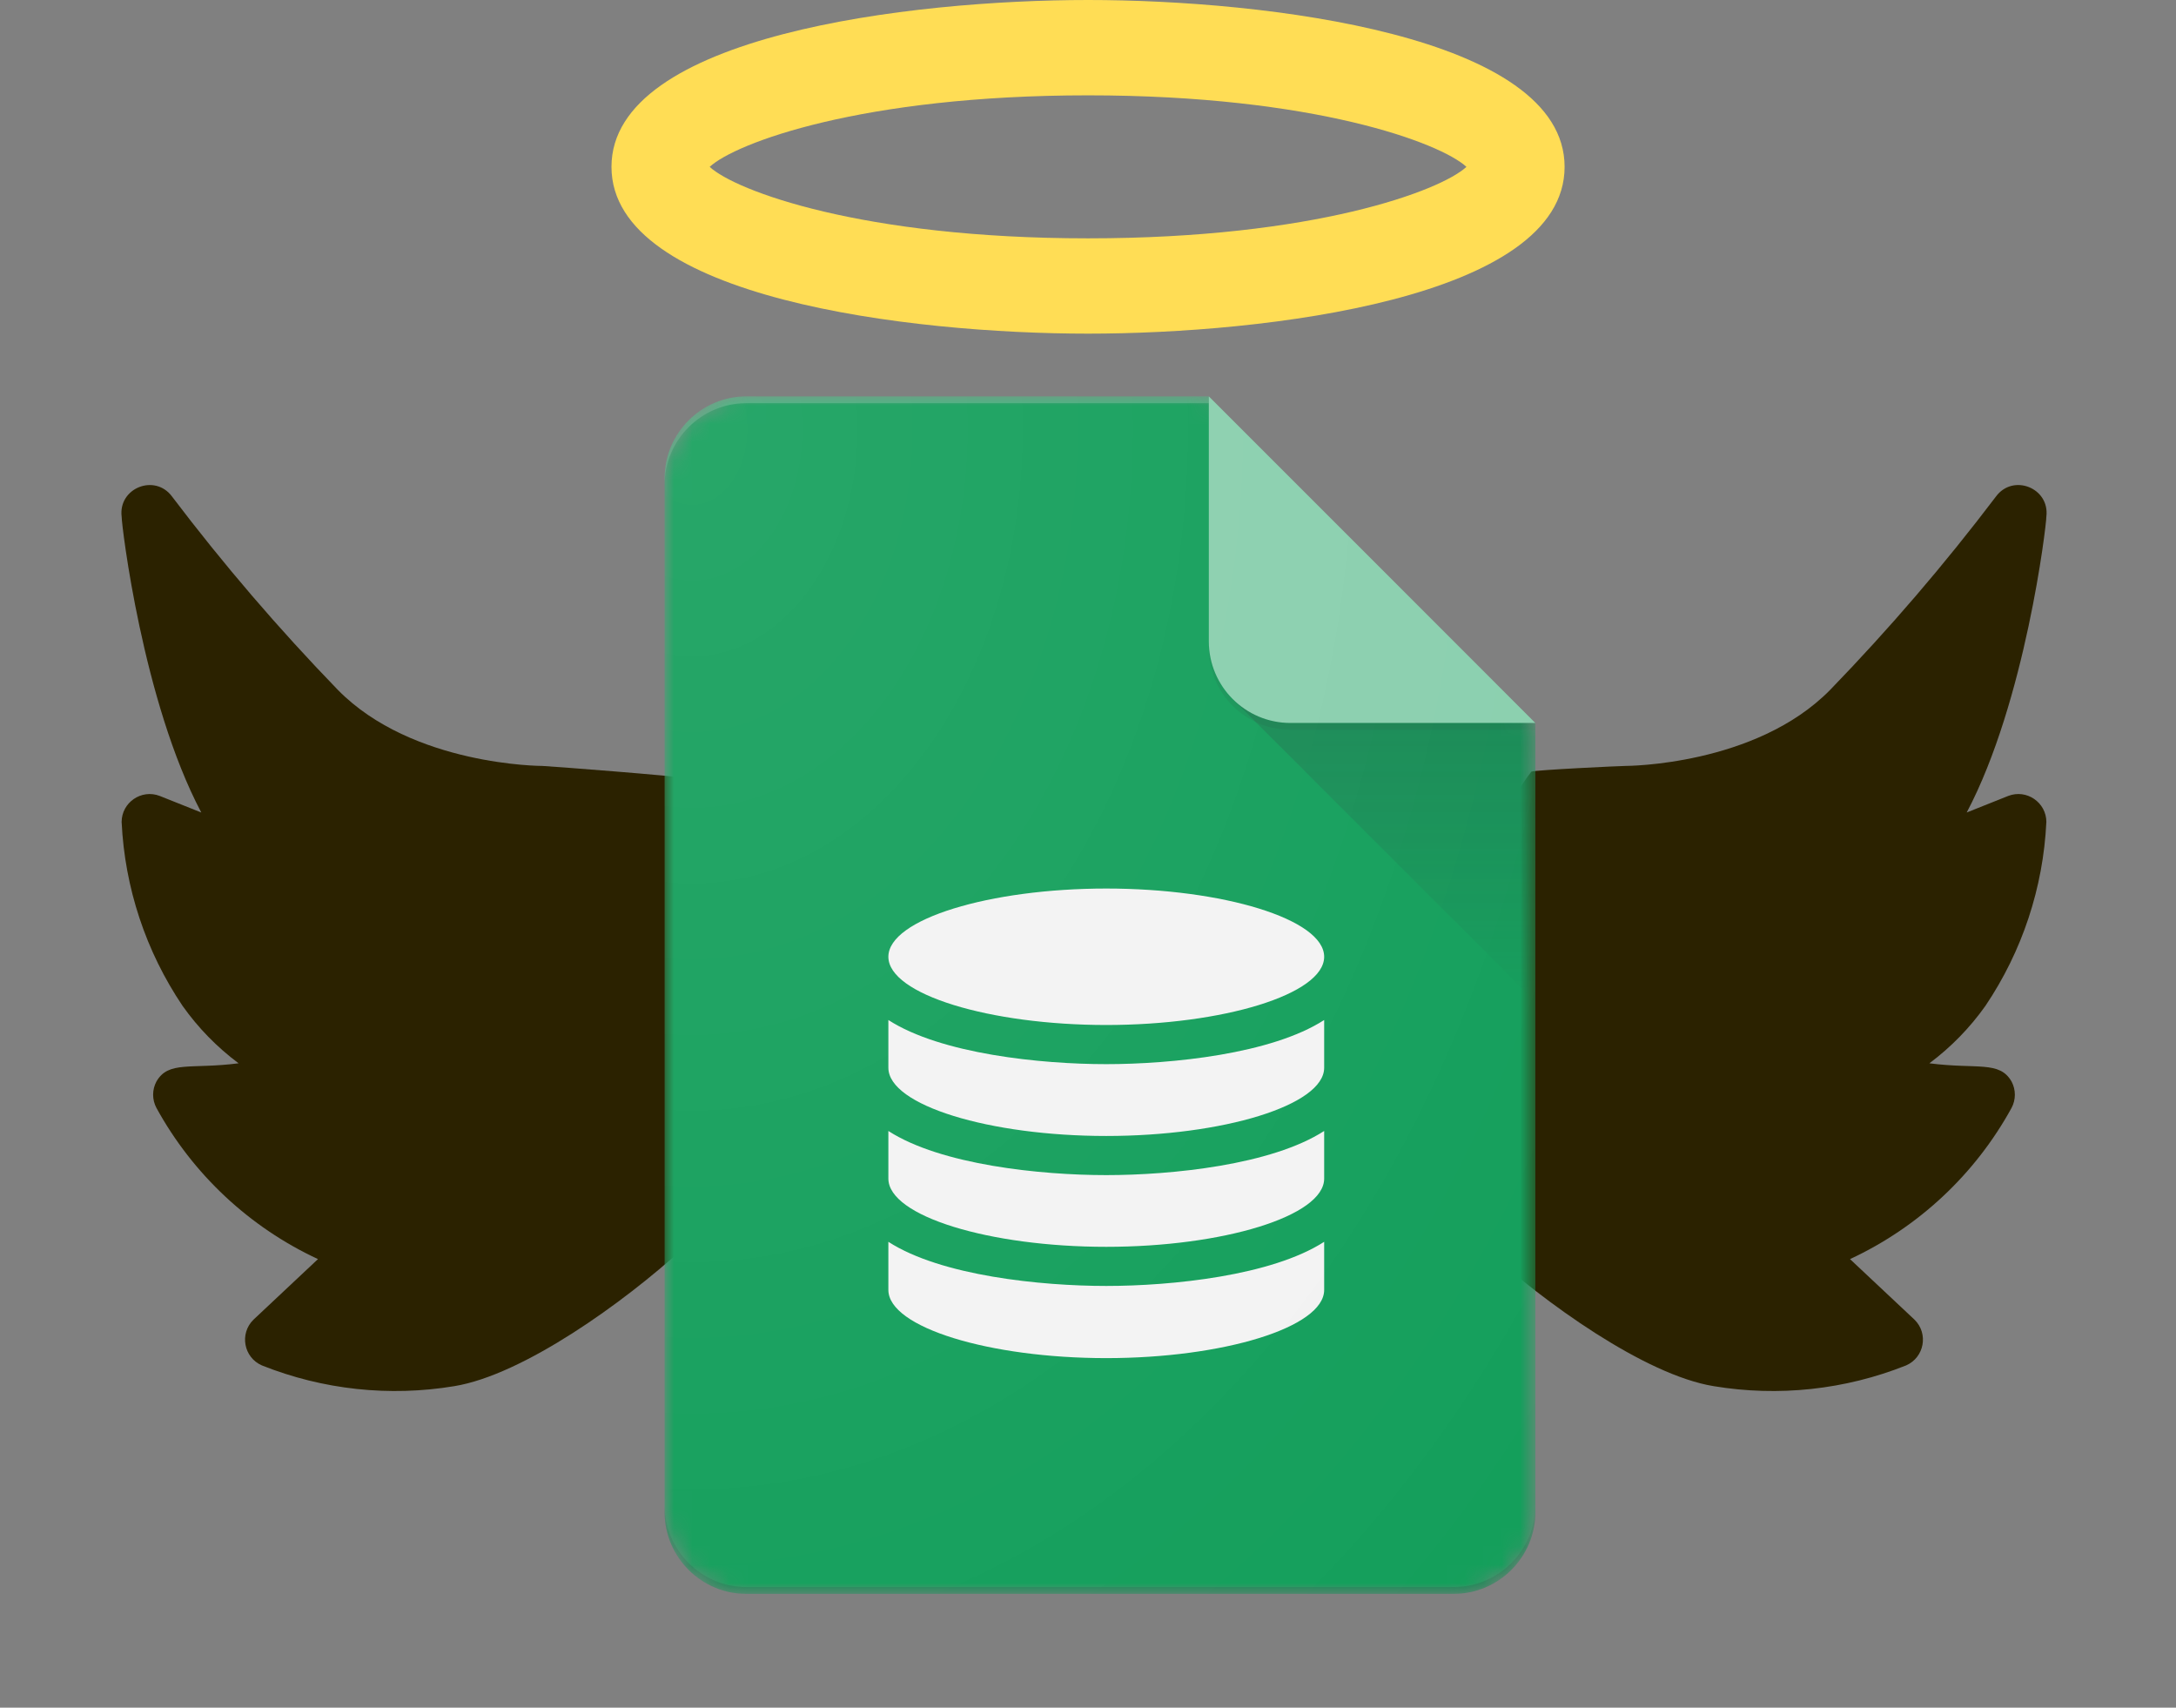 <?xml version="1.0" encoding="UTF-8" standalone="no"?>
<svg
   width="118.288"
   height="92.815"
   viewBox="0 0 118.288 92.815"
   version="1.1"
   id="svg96"
   sodipodi:docname="Google_Sheets_logo_(2014-2020).svg"
   inkscape:version="1.2.2 (b0a84865, 2022-12-01)"
   xmlns:inkscape="http://www.inkscape.org/namespaces/inkscape"
   xmlns:sodipodi="http://sodipodi.sourceforge.net/DTD/sodipodi-0.dtd"
   xmlns:xlink="http://www.w3.org/1999/xlink"
   xmlns="http://www.w3.org/2000/svg"
   xmlns:svg="http://www.w3.org/2000/svg"
   xmlns:rdf="http://www.w3.org/1999/02/22-rdf-syntax-ns#"
   xmlns:cc="http://creativecommons.org/ns#"
   xmlns:dc="http://purl.org/dc/elements/1.1/">
  <rect x="0" y="0" width="118.288" height="92.815" fill="#808080" stroke="none"/>
  <sodipodi:namedview
     id="namedview98"
     pagecolor="#ffffff"
     bordercolor="#000000"
     borderopacity="0.25"
     inkscape:showpageshadow="2"
     inkscape:pageopacity="0.0"
     inkscape:pagecheckerboard="0"
     inkscape:deskcolor="#d1d1d1"
     showgrid="false"
     inkscape:zoom="5.7563236"
     inkscape:cx="61.931889"
     inkscape:cy="50.466238"
     inkscape:window-width="1440"
     inkscape:window-height="841"
     inkscape:window-x="0"
     inkscape:window-y="25"
     inkscape:window-maximized="0"
     inkscape:current-layer="Hero" />
  <!-- Generator: Sketch 54.1 (76490) - https://sketchapp.com -->
  <title
     id="title2">Sheets-icon</title>
  <desc
     id="desc4">Created with Sketch.</desc>
  <defs
     id="defs23">
    <path
       d="M 29.583,0 H 4.438 C 1.997,0 0,1.997 0,4.438 v 56.208 c 0,2.441 1.997,4.438 4.438,4.438 h 38.458 c 2.441,0 4.438,-1.997 4.438,-4.438 V 17.75 Z"
       id="path-1" />
    <path
       d="M 29.583,0 H 4.438 C 1.997,0 0,1.997 0,4.438 v 56.208 c 0,2.441 1.997,4.438 4.438,4.438 h 38.458 c 2.441,0 4.438,-1.997 4.438,-4.438 V 17.75 Z"
       id="path-3" />
    <path
       d="M 29.583,0 H 4.438 C 1.997,0 0,1.997 0,4.438 v 56.208 c 0,2.441 1.997,4.438 4.438,4.438 h 38.458 c 2.441,0 4.438,-1.997 4.438,-4.438 V 17.75 Z"
       id="path-5" />
    <linearGradient
       x1="39.104"
       y1="17.866"
       x2="39.104"
       y2="32.906"
       id="linearGradient-7"
       gradientTransform="scale(1,1)"
       gradientUnits="userSpaceOnUse">
      <stop
         stop-color="#263238"
         stop-opacity="0.2"
         offset="0%"
         id="stop9" />
      <stop
         stop-color="#263238"
         stop-opacity="0.02"
         offset="100%"
         id="stop11" />
    </linearGradient>
    <path
       d="M 29.583,0 H 4.438 C 1.997,0 0,1.997 0,4.438 v 56.208 c 0,2.441 1.997,4.438 4.438,4.438 h 38.458 c 2.441,0 4.438,-1.997 4.438,-4.438 V 17.75 Z"
       id="path-8" />
    <path
       d="M 29.583,0 H 4.438 C 1.997,0 0,1.997 0,4.438 v 56.208 c 0,2.441 1.997,4.438 4.438,4.438 h 38.458 c 2.441,0 4.438,-1.997 4.438,-4.438 V 17.75 Z"
       id="path-10" />
    <path
       d="M 29.583,0 H 4.438 C 1.997,0 0,1.997 0,4.438 v 56.208 c 0,2.441 1.997,4.438 4.438,4.438 h 38.458 c 2.441,0 4.438,-1.997 4.438,-4.438 V 17.75 Z"
       id="path-12" />
    <path
       d="M 29.583,0 H 4.438 C 1.997,0 0,1.997 0,4.438 v 56.208 c 0,2.441 1.997,4.438 4.438,4.438 h 38.458 c 2.441,0 4.438,-1.997 4.438,-4.438 V 17.75 Z"
       id="path-14" />
    <radialGradient
       cx="1.758"
       cy="1.508"
       fx="1.758"
       fy="1.508"
       r="89.498"
       gradientTransform="matrix(0.853,0,0,1.173,451.833,388.958)"
       id="radialGradient-16"
       gradientUnits="userSpaceOnUse">
      <stop
         stop-color="#FFFFFF"
         stop-opacity="0.1"
         offset="0%"
         id="stop18" />
      <stop
         stop-color="#FFFFFF"
         stop-opacity="0"
         offset="100%"
         id="stop20" />
    </radialGradient>
    <mask
       id="mask-2"
       fill="#ffffff">
      <use
         xlink:href="#path-1"
         id="use25" />
    </mask>
    <mask
       id="mask-15"
       fill="#ffffff">
      <use
         xlink:href="#path-14"
         id="use78" />
    </mask>
    <mask
       id="mask-4"
       fill="#ffffff">
      <use
         xlink:href="#path-3"
         id="use31" />
    </mask>
    <mask
       id="mask-6"
       fill="#ffffff">
      <use
         xlink:href="#path-5"
         id="use39" />
    </mask>
    <mask
       id="mask-11"
       fill="#ffffff">
      <use
         xlink:href="#path-10"
         id="use60" />
    </mask>
    <mask
       id="mask-13"
       fill="#ffffff">
      <use
         xlink:href="#path-12"
         id="use69" />
    </mask>
  </defs>
  <g
     id="Page-1"
     stroke="none"
     stroke-width="1"
     fill="none"
     fill-rule="evenodd"
     transform="translate(35.296,20.586)">
    <g
       id="Consumer-Apps-Sheets-Large-VD-R8-"
       transform="translate(-451,-451)">
      <g
         id="Hero"
         transform="translate(0,63)">
        <path
           style="fill:#2b2200;stroke-width:1.525"
           d="m 526.944,412.093 c -0.169,3.569 -1.313,7.023 -3.309,9.987 -0.846,1.195 -1.875,2.25 -3.049,3.126 2.607,0.335 3.812,-0.152 4.467,0.991 0.239,0.448 0.239,0.985 0,1.433 -1.977,3.605 -5.054,6.484 -8.782,8.218 l 3.507,3.293 c 0.771,0.757 0.532,2.053 -0.457,2.485 -3.318,1.323 -6.935,1.713 -10.459,1.128 -3.751,-0.61 -9.248,-4.574 -12.42,-7.471 0.995,-12.46 -2.171,-19.857 2.506,-25.929 0.19,-0.092 4.915,-0.313 5.127,-0.311 0,0 7.059,0 11.115,-4.132 3.213,-3.317 6.222,-6.825 9.011,-10.505 0.927,-1.267 2.932,-0.476 2.744,1.083 0,0.488 -1.144,10.063 -4.33,16.085 l 2.257,-0.9 c 0.997,-0.385 2.07,0.349 2.074,1.418 z"
           id="path9950"
           sodipodi:nodetypes="cccccccccccccccccc" />
        <path
           style="fill:#2b2200;stroke-width:1.525"
           d="m 422.316,412.093 c 0.169,3.569 1.313,7.023 3.309,9.987 0.846,1.195 1.875,2.25 3.049,3.126 -2.607,0.335 -3.812,-0.152 -4.467,0.991 -0.239,0.448 -0.239,0.985 0,1.433 1.977,3.605 5.054,6.484 8.782,8.218 l -3.507,3.293 c -0.771,0.757 -0.532,2.053 0.457,2.485 3.318,1.323 6.935,1.713 10.459,1.128 3.751,-0.61 9.248,-4.574 12.42,-7.471 -0.995,-12.46 4.777,-19.51 0.1,-25.581 -0.19,-0.092 -7.521,-0.66 -7.732,-0.658 0,0 -7.059,0 -11.115,-4.132 -3.213,-3.317 -6.222,-6.825 -9.011,-10.505 -0.927,-1.267 -2.932,-0.476 -2.744,1.083 0,0.488 1.144,10.063 4.33,16.085 l -2.257,-0.9 c -0.997,-0.385 -2.07,0.349 -2.074,1.418 z"
           id="path8860"
           sodipodi:nodetypes="cccccccccccccccccc" />
        <path
           d="M 29.583,0 H 4.438 C 1.997,0 0,1.997 0,4.438 v 56.208 c 0,2.441 1.997,4.438 4.438,4.438 h 38.458 c 2.441,0 4.438,-1.997 4.438,-4.438 V 17.75 L 36.979,10.354 Z"
           id="Path"
           fill="#0f9d58"
           fill-rule="nonzero"
           mask="url(#mask-2)"
           transform="translate(451.833,388.958)" />
        <path
           d="m 487.686,434.908 v 2.614 c 0,2.047 -5.514,3.708 -11.845,3.708 -6.33,0 -11.845,-1.661 -11.845,-3.708 v -2.614 c 2.864,1.848 8.298,2.399 11.845,2.399 3.561,0 8.988,-0.556 11.845,-2.399 z m -11.845,-3.625 c -3.561,0 -8.988,-0.556 -11.845,-2.399 v 2.589 c 0,2.048 5.515,3.708 11.845,3.708 6.331,0 11.845,-1.661 11.845,-3.708 v -2.589 c -2.864,1.848 -8.298,2.399 -11.845,2.399 z m 0,-15.576 c -6.33,0 -11.845,1.661 -11.845,3.709 0,2.048 5.515,3.708 11.845,3.708 6.331,0 11.845,-1.661 11.845,-3.708 0,-2.048 -5.514,-3.709 -11.845,-3.709 z m 0,9.545 c -3.561,0 -8.988,-0.556 -11.845,-2.399 v 2.595 c 0,2.048 5.515,3.708 11.845,3.708 6.331,0 11.845,-1.661 11.845,-3.708 v -2.595 c -2.864,1.848 -8.298,2.399 -11.845,2.399 z"
           id="path4829"
           style="fill:#f2f2f2;stroke-width:1.122" />
        <polygon
           id="polygon44"
           fill="url(#linearGradient-7)"
           fill-rule="nonzero"
           mask="url(#mask-6)"
           points="47.333,17.75 30.881,16.452 47.333,32.9 "
           style="fill:url(#linearGradient-7)"
           transform="translate(451.833,388.958)" />
        <g
           transform="translate(478.458,386)"
           id="g55"
           mask="none">
          <path
             d="M 2.958,2.958 V 16.271 c 0,2.452 1.986,4.438 4.438,4.438 H 20.708 Z"
             id="path53"
             fill="#87ceac"
             fill-rule="nonzero" />
        </g>
        <g
           id="g1168">
          <g
             id="g1162">
            <use
               xlink:href="#path-8"
               id="use1160"
               transform="translate(451.833,388.958)" />
          </g>
        </g>
        <path
           d="M 4.438,0 C 1.997,0 0,1.997 0,4.438 V 4.807 C 0,2.367 1.997,0.37 4.438,0.37 H 29.583 V 0 Z"
           id="path65"
           fill-opacity="0.2"
           fill="#ffffff"
           fill-rule="nonzero"
           mask="url(#mask-11)"
           transform="translate(451.833,388.958)" />
        <path
           d="M 42.896,64.714 H 4.438 C 1.997,64.714 0,62.717 0,60.276 v 0.37 c 0,2.441 1.997,4.438 4.438,4.438 h 38.458 c 2.441,0 4.438,-1.997 4.438,-4.438 v -0.37 c 0,2.441 -1.997,4.438 -4.438,4.438 z"
           id="path74"
           fill-opacity="0.2"
           fill="#263238"
           fill-rule="nonzero"
           mask="url(#mask-13)"
           transform="translate(451.833,388.958)" />
        <path
           d="m 34.021,17.75 c -2.452,0 -4.438,-1.986 -4.438,-4.438 v 0.37 c 0,2.452 1.986,4.438 4.438,4.438 h 13.312 V 17.75 Z"
           id="path83"
           fill-opacity="0.1"
           fill="#263238"
           fill-rule="nonzero"
           mask="url(#mask-15)"
           transform="translate(451.833,388.958)" />
        <path
           d="m 481.417,388.958 h -25.146 c -2.441,0 -4.438,1.997 -4.438,4.438 v 56.208 c 0,2.441 1.997,4.438 4.438,4.438 h 38.458 c 2.441,0 4.438,-1.997 4.438,-4.438 v -42.896 z"
           id="path89"
           fill="url(#radialGradient-16)"
           fill-rule="nonzero"
           style="fill:url(#radialGradient-16)" />
        <path
           id="path9741"
           style="fill:#ffdd55;stroke-width:2.591"
           d="m 474.85,367.414 c -9.611,0 -25.906,1.918 -25.906,9.068 0,7.15 16.295,9.066 25.906,9.066 9.611,0 25.906,-1.916 25.906,-9.066 0,-7.15 -16.295,-9.068 -25.906,-9.068 z m 0,5.182 c 12.305,0 19.171,2.591 20.57,3.887 -1.399,1.295 -8.265,3.885 -20.57,3.885 -12.305,0 -19.169,-2.589 -20.568,-3.885 1.399,-1.295 8.263,-3.887 20.568,-3.887 z" />
      </g>
    </g>
  </g>
</svg>

